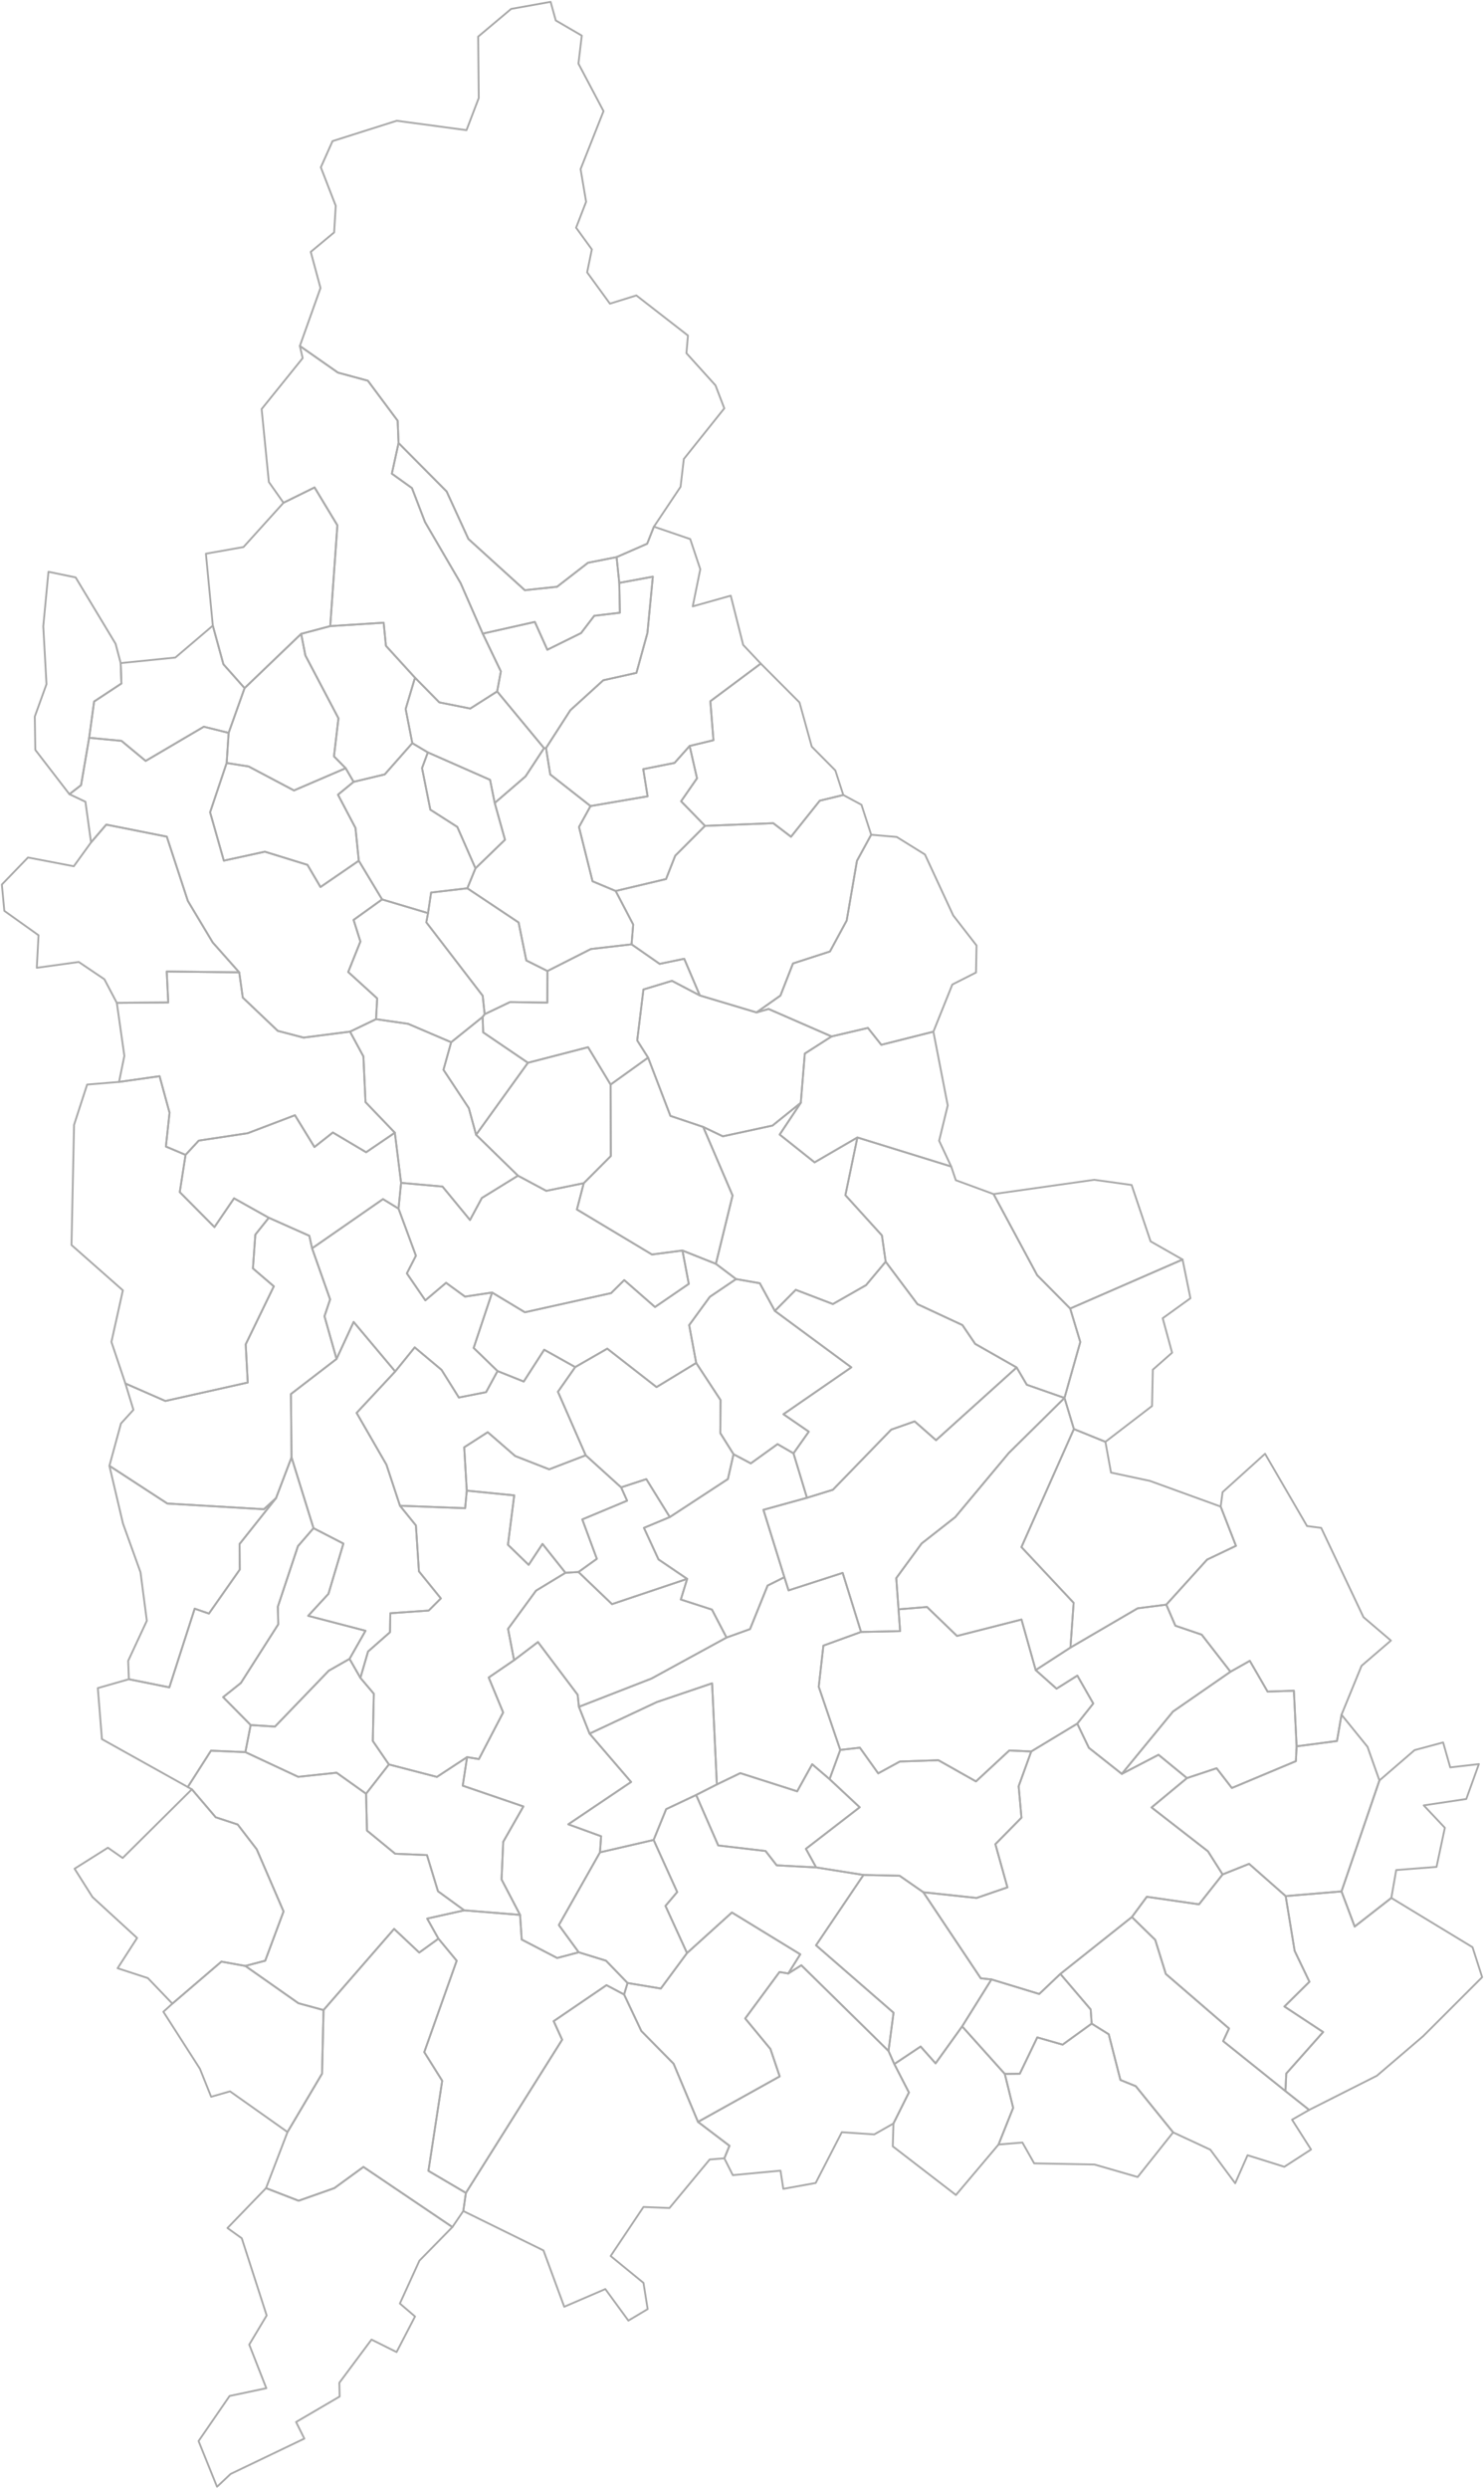 <svg xmlns="http://www.w3.org/2000/svg" version="1.2" baseProfile="tiny" stroke-linecap="round" stroke-linejoin="round" viewBox="0 0 800 1341">
  <g id="DB" fill="none" stroke="#aaa">
    <path d="M243.875 1199.98l-17.774 18.114-10.533 23.087 8.167 6.983-9.951 19.175-13.513-6.733-17.34 23.274.165 7.416-23.483 13.737 4.446 8.936-39.744 19.048-7.323 6.9-9.95-24.623 16.722-24.299 19.805-4.177-9.212-23.51 9.397-15.696-13.422-41.58-7.713-5.524 20.785-21.501 17.56 6.8 19.278-6.804 15.673-11.417 47.96 32.393z" id="68887"/>
    <path d="M518.678 1091.858l22.987 25.608 4.519 18.274-7.888 19.77-22.968 27.198-34.055-26.227.369-12.306 8.344-16.718-7.88-15.3 14.181-9.44 8.069 9.066 14.322-19.925z" id="68431"/>
    <path d="M588.503 1090.364l-15.668 11.333-13.66-3.908-9.416 19.578-8.094.1-22.987-25.609 15.802-25.301 25.753 7.837 11.385-10.81 16.349 19.149.536 7.631z" id="105142"/>
    <path d="M478.97 1105.09l3.137 7.068 7.879 15.299-8.344 16.718-10.342 5.887-17.49-1.188-14.096 27.357-17.443 3.163-1.515-9.8-25.708 2.414-4.569-9.066 2.766-6.755-16.96-12.872 44.035-24.51-4.996-14.775-13.592-16.436 18.476-25.034 4.728.79 7.047-4.42 46.987 46.16z" id="68468"/>
    <path d="M236.359 1044.598l9.839 11.883-17.479 49.244 9.67 15.438-7.428 48.54 20.191 11.88-1.4 9.763-5.877 8.633-47.96-32.393-15.673 11.417-19.278 6.803-17.56-6.8 11.591-30.225 18.617-31.445.797-34.268 38.053-43.734 13.545 12.745 10.352-7.481z" id="69330"/>
    <path d="M424.936 1063.35l-4.728-.79-18.476 25.034 13.592 16.436 4.996 14.774-44.035 24.51-13.15-31.324-17.402-17.64-9.293-19.674 1.867-6.195 17.93 2.981 14.127-19.12 24.191-21.86 36.855 22.537-6.474 10.33z" id="68342"/>
    <path d="M497.757 1019.579l30.963 46.378 5.76.6-15.802 25.301-14.322 19.925-8.069-9.066-14.18 9.44-3.137-7.066 2.73-20.597-41.789-36.332 25.583-37.901 19.469.428 12.794 8.89z" id="67906"/>
    <path d="M693.085 1021.648l4.835 29.522 7.975 16.63-13.483 13.35 20.86 13.753-19.87 22.365-.442 9.45-33.578-26.92 3.164-6.81-34.072-29.383-5.705-18.353-12.593-12.315 8.064-10.912 28.129 4.067 12.72-16.11 14.283-5.708 19.713 17.374z" id="101840"/>
    <path d="M352.359 991.399l12.709 28.058-6.325 7.485 11.621 25.4-14.127 19.12-17.93-2.981-11.602-12.01-14.723-4.542-10.71-14.665 22.175-39.185 28.912-6.68z" id="67121"/>
    <path d="M132.253 1059.29l-12.9-2.327-26.43 22.643-13.198-13.751-16.325-5.328 10.502-16.305-24.067-22.071-9.638-15.255 17.972-11.317 7.952 5.544 37.315-37.012 12.829 15.063 11.872 3.913 10.247 13.333 14.478 33.503-9.893 26.548-10.716 2.82z" id="68253"/>
    <path d="M251.804 946.773l-2.357 15.393 32.701 11.195-10.876 19.056-.892 20.272 9.975 19.085-30.092-2.437-14.16-10.3-5.938-19.49-17.139-.719-15.185-12.474-.492-19.85 12.3-15.779 25.875 6.715 16.28-10.667z" id="68128"/>
    <path d="M132.274 944.09l28.478 13.294 20.705-2.205 15.892 11.325.492 19.85 15.185 12.474 17.139.719 5.938 19.49 14.16 10.3-19.975 4.434 6.07 10.827-10.35 7.481-13.546-12.745-38.053 43.734-13.514-3.673-28.642-20.105 10.716-2.82 9.893-26.547-14.478-33.503-10.247-13.333-11.872-3.913-12.829-15.063-2.21-1.226 12.512-19.588 18.536.793z" id="65752"/>
    <path d="M555.92 943.728l-6.784 18.734 1.52 16.93-14.07 14.291 6.503 23.265-16.646 5.714-28.686-3.083-12.794-8.89-19.47-.428-25.522-4.064-5.515-10.021 28.99-22.376-16.233-15.17 5.756-15.725 10.569-1.22 9.884 13.837 11.664-6.376 20.796-.705 20.24 11.423 17.975-16.67 11.823.534z" id="66768"/>
    <path d="M580.733 928.73l6.265 13.038 17.746 14.041 19.796-10.29 15.332 12.547-19.082 15.823 30.403 23.635 7.896 12.458-12.72 16.11-28.13-4.067-8.063 10.912-38.558 30.646-11.385 10.811-25.753-7.837-5.76-.6-30.963-46.378 28.686 3.083 16.646-5.714-6.504-23.265 14.072-14.291-1.521-16.93 6.784-18.734 24.813-14.998z" id="68627"/>
    <path d="M743.626 959.342l-20.444 59.793-30.097 2.513-19.713-17.374-14.283 5.708-7.896-12.458-30.403-23.635 19.082-15.823 15.98-5.308 8.22 10.648 34.51-14.453.396-7.997 21.756-2.86 2.455-14.165 14.012 17.283 6.425 18.128z" id="101564"/>
    <path d="M386.452 961.491l-11.166 5.68-16.162 7.627-6.765 16.6-28.912 6.68.601-8.665-17.692-6.439 33.862-22.811-22.386-26.043 36.23-17.002 29.822-10.115 2.568 54.488z" id="68529"/>
    <path d="M698.978 940.956l-.395 7.997-34.51 14.453-8.22-10.648-15.98 5.308-15.333-12.548-19.796 10.291 27.61-33.606 30.976-21.44 10.42-5.872 9.582 16.571 14.182-.462 1.464 29.956z" id="66697"/>
    <path d="M188.426 893.836l5.859 10.232 7.228 8.542-.537 25.464 8.673 12.651-12.3 15.78-15.892-11.326-20.705 2.205-28.478-13.294 2.855-14.605 13.102.827 29.01-30.112 11.185-6.364z" id="65681"/>
    <path d="M312.094 919.665l5.738 14.455 22.386 26.043-33.862 22.811 17.692 6.439-.601 8.666-22.176 39.185 10.711 14.665-11.62 3.08-19.113-9.938-.894-13.297-9.975-19.085.892-20.272 10.876-19.056-32.7-11.195 2.356-15.393 6.358 1.06 13.084-25.128-7.796-18.828 13.682-9.341 12.872-9.764 21.401 28.407.689 6.486z" id="68048"/>
    <path d="M558.327 899.876l11.237 10.019 11.21-7.041 8.585 15.027-8.626 10.849-24.813 14.998-11.823-.534-17.975 16.67-20.24-11.423-20.796.705-11.664 6.376-9.884-13.837-10.569 1.22-11.6-34.054 2.507-22.162 20.294-7.361 21.064-.458-.852-11.742 15.347-1.248 16.18 15.616 34.752-8.86 7.666 27.24z" id="66955"/>
    <path d="M628.731 864.619l4.893 11.344 14.194 4.829 15.512 19.97-30.976 21.441-27.61 33.606-17.746-14.041-6.265-13.038 8.626-10.85-8.585-15.026-11.21 7.04-11.237-10.018 18.734-12.135 36.23-21.154 15.44-1.968z" id="66401"/>
    <path d="M370.442 850.727l-3.425 11.12 16.78 5.433 7.865 15.065-40.466 22.102-39.102 15.218-.689-6.486-21.401-28.407-12.872 9.764-3.25-16.87 15.075-20.588 15.873-9.625 7.017-.414 18.078 17.304 40.517-13.616z" id="67648"/>
    <path d="M464.17 879.328l-20.294 7.36-2.506 22.163 11.599 34.054-5.756 15.726-9.377-8.017-8.089 14.585-30.671-9.797-12.624 6.09-2.568-54.489-29.821 10.115-36.23 17.002-5.74-14.455 39.102-15.218 40.468-22.102 12.669-4.553 9.476-23.454 9.036-4.507 2.252 7.105 29.176-9.428 9.898 31.82z" id="68789"/>
    <path d="M188.426 893.836l-11.185 6.364-29.01 30.112-13.102-.827-14.844-15.038 9.55-7.602L150 875.213l-.217-9.528 10.841-32.587 8.384-9.69 16.117 8.31-8.064 27.075-10.92 11.841 30.897 8.057-8.61 15.145z" id="65707"/>
    <path d="M361.078 817.432l-13.938 5.814 7.848 17.008 15.454 10.473-40.517 13.616-18.079-17.304 9.903-7.12-7.847-21.227 24.163-10.086-3.231-7.178 13.585-4.448 12.659 20.452z" id="179935"/>
    <path d="M148.793 807.23l-19.659 24.73.11 13.779-16.622 23.685-7.667-2.638-13.662 42.403-21.82-4.391-.374-9.903 10.06-21.609-3.41-26.098-9.449-26.246-7.322-31.136 31.226 20.33 52.07 3.069 6.519-5.974z" id="69170"/>
    <path d="M169.007 823.408l-8.384 9.69-10.84 32.587.216 9.528-20.164 31.632-9.55 7.602 14.844 15.038-2.855 14.605-18.536-.793-12.513 19.587-46.272-25.801-2.219-27.505 16.74-4.78 21.82 4.391 13.661-42.403 7.667 2.638 16.622-23.685-.11-13.78 19.659-24.728 8.368-22.003 11.846 38.18z" id="67167"/>
    <path d="M723.189 923.931l-2.455 14.165-21.756 2.86L697.514 911l-14.182.462-9.582-16.571-10.42 5.872-15.512-19.971-14.194-4.83-4.893-11.343 21.984-24.265 15.567-7.425-8.234-21.145 1.036-7.8 22.882-20.665 22.632 38.95 7.635.982 22.786 48.09 14.792 12.62-15.821 13.602-10.801 26.368z" id="67014"/>
    <path d="M427.759 783.092l7.26 23.951-23.468 6.481 11.293 36.307-9.036 4.507-9.476 23.454-12.67 4.553-7.866-15.065-16.779-5.434 3.425-11.119-15.454-10.473-7.848-17.008 13.938-5.814 31.324-20.49 3.031-13.379 9.303 4.937 14.43-10.384 8.593 4.976z" id="68280"/>
    <path d="M595.907 776.876l3.023 16.576 20.986 4.488 38.132 13.844 8.235 21.145-15.568 7.425-21.984 24.265-15.44 1.968-36.23 21.154 1.717-24.112-28.139-30.02 28.276-63.611 16.992 6.878z" id="67470"/>
    <path d="M578.915 769.998l-28.276 63.61 28.14 30.02-1.718 24.113-18.734 12.135-7.666-27.24-34.752 8.86-16.18-15.616-15.347 1.248-1.223-16.8 13.666-18.66 18.145-14.224 28.815-34.505 30.062-29.698 5.068 16.757z" id="67292"/>
    <path d="M573.847 753.24l-30.062 29.7-28.815 34.504-18.145 14.223-13.666 18.662 1.223 16.799.852 11.742-21.064.458-9.898-31.82-29.176 9.428-2.252-7.105-11.293-36.307 23.468-6.48 13.965-4.319 31.45-32.413 12.632-4.446L504.597 776l43.456-39.177 5.474 9.302 20.32 7.116z" id="66198"/>
    <path d="M375.307 734.384l13.118 19.988-.114 17.822 7.122 11.37-3.031 13.379-31.324 20.49-12.659-20.453-13.585 4.448-19.084-17.287-14.974-34.233 9.313-13.292 17.276-9.932 26.566 20.712 21.376-13.012z" id="69250"/>
    <path d="M213.055 738.97l-20.809 22.327 16.074 27.899 7.301 22.116 8.59 10.625 1.625 24.727 11.82 14.598-6.55 6.533-20.69 1.45-.183 10.227-11.816 10.393-4.132 14.203-5.859-10.232 8.611-15.145-30.897-8.057 10.92-11.841 8.064-27.074-16.117-8.31-11.846-38.181-.333-34.09 24.594-18.912 9.215-19.924 22.418 26.667z" id="66580"/>
    <path d="M417.714 706.35l41.21 30.41-36.582 25.253 13.667 9.395-8.25 11.684-8.593-4.976-14.43 10.384-9.303-4.937-7.122-11.37.114-17.821-13.118-19.988-3.787-20.375 11.132-15.25 14.15-9.567 12.787 2.241 8.125 14.916z" id="66731"/>
    <path d="M548.053 736.823L504.597 776l-11.531-10.134-12.632 4.446-31.45 32.413-13.965 4.318-7.26-23.951 8.25-11.684-13.667-9.395 36.581-25.253-41.21-30.41 11.27-11.366 20.014 7.667 17.87-10.186 10.585-12.634 17.147 22.875 24.226 11.278 6.892 10.135 22.336 12.704z" id="66474"/>
    <path d="M385.92 680.978l10.882 8.214-14.15 9.567-11.132 15.25 3.787 20.375-21.376 13.012-26.566-20.712-17.276 9.932-16.721-9.357-11.029 17.143-14.117-5.643-12.883-12.47 9.951-29.85 17.663 10.642 46.48-10.325 7.081-7.01 16.586 14.505 18.212-12.465-3.414-17.98 18.021 7.172z" id="65501"/>
    <path d="M168.246 672.633l9.71 27.518-3.038 9.068 6.504 23.007-24.594 18.913.333 34.089-8.368 22.003-6.52 5.974-52.07-3.07-31.225-20.33 6.232-22.8 6.715-7.359-4.33-14.2 21.534 9.43 44.43-9.933-1.11-20.58 15.165-31.265-11.27-9.654 1.296-18.197 7.263-9.093 21.847 9.716 1.496 6.763z" id="67675"/>
    <path d="M214.844 651.237l9.372 25.378-4.885 9.51 9.963 14.529 11.176-9.448 10.22 7.44 14.6-2.206-9.952 29.85 12.884 12.469-6.19 11.364-14.669 2.887-9.353-14.925-14.445-12.082-10.51 12.966-22.418-26.667-9.215 19.924-6.504-23.007 3.037-9.068-9.71-27.518 38.216-26.527 8.382 5.13z" id="67407"/>
    <path d="M314.691 637.519l-3.69 14.174 40.453 24.254 16.444-2.141 3.414 17.98-18.212 12.466-16.586-14.505-7.082 7.01-46.479 10.324-17.663-10.641-14.6 2.206-10.22-7.44-11.176 9.448-9.963-14.53 4.885-9.509-9.373-25.378 1.377-13.897 22.322 2.001 14.83 18.016 6.389-11.862 19.47-12.013 15.242 8.173 20.218-4.136z" id="65342"/>
    <path d="M512.775 628.539l2.483 7.377 20.347 7.474 23.518 43.712 17.797 17.97 5.448 18.045-8.52 30.124-20.321-7.116-5.474-9.302-22.336-12.704-6.892-10.135-24.226-11.278-17.147-22.875-2.019-14.153-19.695-21.687 6.467-31.1 50.57 15.648z" id="67737"/>
    <path d="M212.854 610.325l3.366 27.015-1.376 13.897-8.382-5.131-38.216 26.527-1.496-6.763-21.847-9.716-18.724-10.477-10.564 15.496-18.71-18.84 3.134-20.067 7.106-7.686 26.397-3.986 25.452-9.686 10.517 17.133 9.931-7.827 17.93 10.642 15.482-10.53z" id="68002"/>
    <path d="M462.205 612.89l-6.467 31.1 19.695 21.688 2.019 14.153-10.585 12.634-17.87 10.186-20.014-7.667-11.27 11.365-8.124-14.916-12.787-2.24-10.883-8.215 9.001-36.818-15.839-36.943 10.576 5.05 26.778-5.778 15.255-12.266-11.373 17.096 18.818 14.983 23.07-13.412z" id="67595"/>
    <path d="M349.378 569.878l12.028 31.386 17.675 5.953 15.84 36.942-9.002 36.819-18.02-7.172-16.445 2.141-40.453-24.254 3.69-14.174 14.595-14.626-.126-38.5 20.218-14.515z" id="65431"/>
    <path d="M329.16 584.393l.126 38.5-14.595 14.626-20.218 4.136-15.241-8.173-22.587-22.047 27.949-38.791 32.428-8.389 12.138 20.138z" id="65379"/>
    <path d="M243.218 561.577l-4.148 14.845 13.672 20.682 3.904 14.331 22.586 22.047-19.471 12.013-6.39 11.862-14.83-18.016-22.32-2-3.367-27.016-15.811-16.478-1.134-24.618-7.225-13.358 14.034-6.723 17.267 2.5 23.233 9.928z" id="65477"/>
    <path d="M284.594 572.644l-27.948 38.791-3.904-14.33-13.672-20.683 4.148-14.846 16.956-13.632.3 8.32 24.12 16.38z" id="65413"/>
    <path d="M503.177 555.887l7.732 39.757-4.642 19.01 6.508 13.885-50.57-15.649-23.07 13.412-18.818-14.983 11.373-17.096 2.169-26.53 14.42-9.233 19.599-4.588 7.216 9.095 28.083-7.08z" id="65841"/>
    <path d="M377.271 536.379l30.539 9.142 6.512-1.865 33.957 14.804-14.42 9.234-2.169 26.53-15.255 12.265-26.778 5.778-10.576-5.05-17.675-5.952-12.028-31.387-5.873-9.278 3.356-27.442 15.39-4.661 15.02 7.882z" id="68324"/>
    <path d="M128.957 523.928l1.918 13.584 18.87 17.939 13.888 3.63 25.05-3.21 7.226 13.358 1.134 24.618 15.81 16.478-15.482 10.531-17.929-10.642-9.93 7.827-10.518-17.133-25.452 9.686-26.397 3.986-7.106 7.686-10.608-4.482 1.977-18.218-5.385-19.693-21.854 3.098 2.873-14.052-4.07-28.562 27.732-.212-.821-16.686 39.074.469z" id="68921"/>
    <path d="M377.271 536.379l-15.02-7.882-15.39 4.661-3.356 27.442 5.873 9.278-20.218 14.515-12.138-20.138-32.428 8.389-24.12-16.38-.3-8.32 1.096-1.478 13.646-6.52 20.144.293.063-17.033 23.412-11.855 21.933-2.528 15.14 10.532 13.245-2.742 8.418 19.766z" id="67522"/>
    <path d="M230.749 492.011l-.93 4.942 30.394 39.58 1.057 9.933-1.096 1.478-16.956 13.633-23.233-9.928-17.267-2.5.622-11.188-15.622-14.225 6.57-16.415-3.672-11.657 15.36-11.035 24.773 7.382z" id="179640"/>
    <path d="M251.925 478.625l27.64 18.413 4.164 20.479 11.394 5.69-.063 17.033-20.144-.294-13.646 6.52-1.057-9.933-30.395-39.58.93-4.942 1.656-11.093 19.52-2.293z" id="66009"/>
    <path d="M503.177 555.887l-28.083 7.08-7.216-9.095-19.599 4.588-33.957-14.804-6.512 1.865 12.911-9.087 6.766-17.303 19.931-6.456 9.017-16.668 5.538-32.186 7.665-14.047 13.77 1.196 15.221 9.455 15.223 32.814 12.58 16.207-.284 14.566-12.759 6.465-10.212 25.41z" id="65869"/>
    <path d="M128.957 523.928l-39.074-.47.821 16.687-27.733.212-6.7-12.715-13.815-9.314-22.631 3.14.942-17.54L2.33 490.79 1 476.612l14.094-14.582 24.685 4.73 9.302-12.854 8.204-9.586 32.629 6.487 11.347 34.622 13.4 22.373 14.296 16.126z" id="66526"/>
    <path d="M469.638 449.774l-7.665 14.047-5.538 32.186-9.017 16.668-19.931 6.456-6.766 17.303-12.911 9.087-30.539-9.142-8.418-19.766-13.246 2.741-15.139-10.53.879-10.678-9.452-18.064 27.154-6.426 4.948-12.57 16.07-16.097 36.787-1.435 9.564 7.306 15.508-19.435 12.685-3.064 9.796 5.268 5.23 16.145z" id="69063"/>
    <path d="M186.342 413.926l4.285 7.35-8.43 6.922 9.431 17.916 1.794 17.671-20.653 14.164-7.03-11.95-22.96-7.085-22.114 4.817-7.405-26.053 8.928-26.57 11.84 1.875 24.443 12.926 27.871-11.983z" id="179908"/>
    <path d="M318.345 434.319l-6.221 11.293 7.306 29.246 12.465 5.224 9.452 18.064-.879 10.677-21.933 2.528-23.412 11.856-11.394-5.69-4.164-20.479-27.64-18.413 4.392-10.744 15.916-15.414-5.54-19.808 16.615-14.317 9.982-15.225 1.063-.064 2.275 14.245 21.717 17.02z" id="65921"/>
    <path d="M380.067 444.989l-16.07 16.097-4.949 12.57-27.153 6.426-12.465-5.224-7.306-29.246 6.22-11.293 30.765-5.252-2.346-14.643 16.86-3.344 8.148-9.136 3.976 17.417-8.586 12.38 12.906 13.248z" id="69447"/>
    <path d="M123.255 394.882l-1.067 16.225-8.928 26.57 7.405 26.054 22.114-4.817 22.96 7.084 7.03 11.95 20.653-14.163 12.554 20.844-15.36 11.035 3.672 11.657-6.57 16.415 15.622 14.225-.622 11.187-14.034 6.723-25.05 3.21-13.888-3.63-18.87-17.939-1.919-13.584-14.296-16.126-13.4-22.373-11.347-34.622-32.63-6.487-8.203 9.586-3.025-21.9-8.639-4.087 6.277-4.85 4.373-25.542 17.414 1.66 13.048 10.815 31.36-18.441 13.366 3.321z" id="69526"/>
    <path d="M268.001 372.564l25.289 30.553-9.982 15.225-16.614 14.317-2.506-12.465-33.543-14.778-8.38-4.996-3.583-18.389 5.034-16.88 13.099 13.296 16.695 3.34L268 372.564z" id="65609"/>
    <path d="M454.61 428.36l-12.684 3.065-15.508 19.435-9.564-7.306-36.787 1.435-12.906-13.249 8.586-12.38-3.976-17.416 12.836-3.1-1.672-21.003 27.188-20.28 20.87 20.922 6.61 23.819 12.718 12.82 4.29 13.239z" id="69394"/>
    <path d="M162.351 341.535l2.265 11.614 17.837 33.89-2.417 20.495 6.306 6.392-27.87 11.983-24.445-12.926-11.84-1.876 1.068-16.225 8.594-24.107 30.502-29.24z" id="66223"/>
    <path d="M131.849 370.775l-8.594 24.107-13.365-3.321-31.361 18.442-13.048-10.817-17.414-1.66 2.666-19.532 14.73-9.71-.4-10.989 29.462-2.994 20.199-17.198 5.713 20.822 11.412 12.85z" id="67942"/>
    <path d="M223.716 365.152l-5.034 16.879 3.584 18.389-14.865 16.843-16.774 4.014-4.285-7.35-6.306-6.393 2.417-20.494-17.837-33.891-2.265-11.614 15.668-4.167 28.808-1.837 1.228 12.455 15.66 17.166z" id="179917"/>
    <path d="M294.353 403.053l-1.063.064L268 372.564l2.007-10.787-9.78-20.361 28.098-6.31 6.731 14.992 18.184-8.98 7.118-9.318 13.813-1.645-.33-16.081 18.092-3.347-2.925 30.369-5.92 21.462-17.874 3.982-17.75 16.14-13.112 20.373z" id="66438"/>
    <path d="M65.062 357.295l.402 10.988-14.731 9.711-2.666 19.533-4.373 25.543-6.277 4.85-18.383-23.863-.281-17.968 6.304-17.431-1.728-31.202 2.79-29.362 14.65 3.027 21.536 35.764 2.757 10.41z" id="69303"/>
    <path d="M410.123 357.56l-27.188 20.281 1.672 21.003-12.836 3.1-8.148 9.136-16.86 3.344 2.346 14.643-30.764 5.252-21.717-17.021-2.275-14.245 13.112-20.373 17.75-16.14 17.875-3.982 5.919-21.462 2.925-30.369-18.093 3.347-1.45-13.89 16.484-7.21 3.64-9.193 19.57 6.688 5.428 16.257-4.08 20.007 20.5-5.767 6.694 26.511 9.496 10.084z" id="66330"/>
    <path d="M178.019 337.368l-15.668 4.167-30.502 29.24-11.412-12.85-5.713-20.822L111 298.344l20.258-3.581 21.567-23.86 16.748-8.25 12.306 20.395-3.86 54.32z" id="68565"/>
    <path d="M332.392 300.184l1.45 13.89.33 16.081-13.813 1.645-7.118 9.319-18.184 8.979-6.73-14.992-28.1 6.31-11.924-27.234-19.18-32.882-7.038-18.306-10.847-7.769 3.624-16.512 25.92 26.12 11.72 25.567 30.42 27.615 17.375-1.856 16.687-12.932 15.408-3.043z" id="68404"/>
    <path d="M214.862 238.713l-3.624 16.512 10.846 7.769 7.039 18.306 19.18 32.882 11.925 27.233 9.78 20.362L268 372.564l-14.491 9.223-16.695-3.34-13.1-13.295-15.66-17.166-1.228-12.455-28.808 1.837 3.86-54.32-12.306-20.396-16.748 8.25-7.895-11.202-3.887-39.286 22.12-27.448-1.519-6.542 20.53 14.348 16.132 4.362 16.06 21.567.496 12.012z" id="68716"/>
    <path d="M352.515 283.78l-3.64 9.194-16.483 7.21-15.408 3.043-16.687 12.932-17.375 1.856-30.42-27.615-11.72-25.568-25.92-26.119-.496-12.012-16.06-21.567-16.132-4.362-20.53-14.348 11.133-31.24-5.25-19.474 12.603-10.486.863-14.322-8.035-20.74 6.307-14.125 34.602-10.971 37.616 5.064 6.61-17.32-.321-33.074 17.777-14.934L296.826 1l2.777 10.02 14.027 8.168-1.81 15.092 13.53 25.602-12.367 31.251 2.98 17.585-5.392 13.969 8.482 11.693-2.541 12.364 12.29 16.881 14.25-4.434 27.808 21.6-.818 9.512 15.676 17.35 4.74 12.373-21.822 27.291-1.762 14.989-14.359 21.475z" id="68182"/>
    <path d="M266.694 432.659l5.539 19.808-15.916 15.414-9.801-22.33-14.534-9.286-4.467-22.404 3.13-8.445 33.543 14.778 2.506 12.465z" id="65645"/>
    <path d="M230.645 405.416l-3.13 8.445 4.467 22.404 14.534 9.286 9.801 22.33-4.392 10.744-19.52 2.293-1.656 11.093-24.773-7.382-12.554-20.844-1.794-17.671-9.431-17.916 8.43-6.921 16.774-4.014 14.865-16.843 8.38 4.996z" id="69615"/>
    <path d="M132.253 1059.29l28.642 20.105 13.514 3.673-.797 34.268-18.617 31.445-30.985-21.917-10.183 2.923-6.053-15.087-19.697-30.72 4.845-4.374 26.432-22.643 12.899 2.327z" id="179926"/>
    <path d="M280.355 1031.774l.894 13.297 19.112 9.938 11.621-3.08 14.723 4.543 11.602 12.009-1.867 6.195-9.488-5.032-28.473 19.398 4.56 9.997-51.887 82.543-20.191-11.879 7.428-48.54-9.67-15.438 17.479-49.244-9.84-11.883-6.07-10.827 19.975-4.434 30.092 2.437z" id="68976"/>
    <path d="M304.83 847.453l-15.873 9.625-15.075 20.588 3.25 16.87-13.682 9.341 7.796 18.828-13.084 25.129-6.358-1.06-16.28 10.666-25.875-6.715-8.673-12.65.537-25.465-7.228-8.542 4.132-14.203 11.816-10.393.184-10.227 20.69-1.45 6.549-6.533-11.82-14.598-1.625-24.727-8.59-10.625 35.13 1.348.876-9.47 25.58 2.545-3.388 26.616 11.172 10.828 7.459-11.285 12.38 15.559z" id="67327"/>
    <path d="M315.75 784.141l19.084 17.287 3.23 7.178-24.162 10.086 7.847 21.226-9.903 7.121-7.016.414-12.38-15.559-7.459 11.285-11.172-10.828 3.387-26.616-25.579-2.546-1.379-23.359 12.673-8.147 14.795 12.845 18.343 7.179 19.691-7.566z" id="179891"/>
    <path d="M268.222 738.759l14.117 5.643 11.029-17.143 16.72 9.357-9.312 13.292 14.974 34.233-19.691 7.566-18.343-7.179-14.796-12.845-12.672 8.147 1.38 23.36-.877 9.47-35.13-1.348-7.301-22.116-16.074-27.9 20.809-22.327 10.51-12.966 14.445 12.082 9.353 14.925 14.668-2.887 6.191-11.364z" id="67773"/>
    <path d="M100.04 622.266l-3.135 20.067 18.71 18.84 10.564-15.496 18.724 10.477-7.263 9.093-1.296 18.197 11.27 9.654-15.166 31.266 1.11 20.579-44.43 9.933-21.533-9.43-7.529-22.38 6.17-27.808-27.692-24.417 1.374-64.735 7.057-21.724 17.194-1.411 21.855-3.098 5.383 19.693-1.976 18.217 10.608 4.483z" id="67835"/>
    <path d="M723.182 1019.135l7.102 18.937 19.762-15.428 43.764 26.546 5.19 16.153-31.772 31.75-24.959 21.347-36.524 18.426-12.785-10.147.442-9.451 19.87-22.365-20.86-13.753 13.482-13.35-7.974-16.63-4.835-29.522 30.097-2.513z" id="102286"/>
    <path d="M750.046 1022.644l-19.762 15.428-7.102-18.937 20.444-59.793 18.96-16.354 15.385-4.13 3.827 13.451 15.438-1.784-6.787 18.817-22.934 3.432 11.385 12.072-4.492 21.07-21.733 1.7-2.63 15.028z" id="104387"/>
    <path d="M632.41 1148.964l-19.116 24.05-23.283-6.73-32.503-.623-6.347-11.222-12.865 1.071 7.887-19.77-4.518-18.274 8.094-.099 9.417-19.578 13.66 3.909 15.667-11.334 9.195 5.739 6.304 24.626 8.28 3.352 20.128 24.883z" id="101341"/>
    <path d="M692.96 1126.719l12.785 10.147-9.215 5.273 10.233 16.064-14.398 9.3-19.819-6.22-6.673 15.107-13.404-18.096-20.059-9.33-20.127-24.883-8.281-3.352-6.304-24.626-9.195-5.739-.536-7.631-16.349-19.15 38.558-30.646 12.593 12.315 5.705 18.353 34.072 29.384-3.164 6.809 33.578 26.92z" id="105534"/>
    <path d="M336.44 1074.676l9.293 19.673 17.402 17.641 13.15 31.325 16.96 12.872-2.766 6.755-7.891.63-21.698 26.158-14.006-.573-17.689 26.431 17.692 14.468 2.256 14.134-10.395 6.192-12.427-16.99-22.153 9.536-11.186-30.342-43.23-21.24 1.4-9.764 51.887-82.543-4.56-9.997 28.473-19.398 9.488 5.032z" id="66857"/>
    <path d="M439.97 1006.197l25.524 4.064-25.583 37.901 41.79 36.332-2.731 20.597-46.987-46.161-7.047 4.42 6.474-10.33-36.855-22.539-24.19 21.86-11.622-25.399 6.325-7.485-12.709-28.058 6.765-16.6 16.162-7.627 11.902 27.192 25.51 2.99 6.005 7.712 21.268 1.131z" id="66081"/>
    <path d="M447.213 958.63l16.233 15.17-28.99 22.376 5.515 10.021-21.268-1.13-6.005-7.713-25.51-2.99-11.902-27.192 11.166-5.68 12.624-6.09 30.671 9.797 8.089-14.585 9.377 8.017z" id="66152"/>
    <path d="M595.907 776.876l-16.992-6.878-5.068-16.757 8.52-30.124-5.447-18.046 60.575-26.402 4.251 20.846-14.953 10.782 5.063 18.569-10.393 9.152-.417 19.56-25.139 19.298z" id="179711"/>
    <path d="M637.495 678.669L576.92 705.07l-17.797-17.97-23.518-43.711 54.272-7.687 20.16 2.796 10.222 30.366 17.236 9.804z" id="67256"/>
  </g>
</svg>
